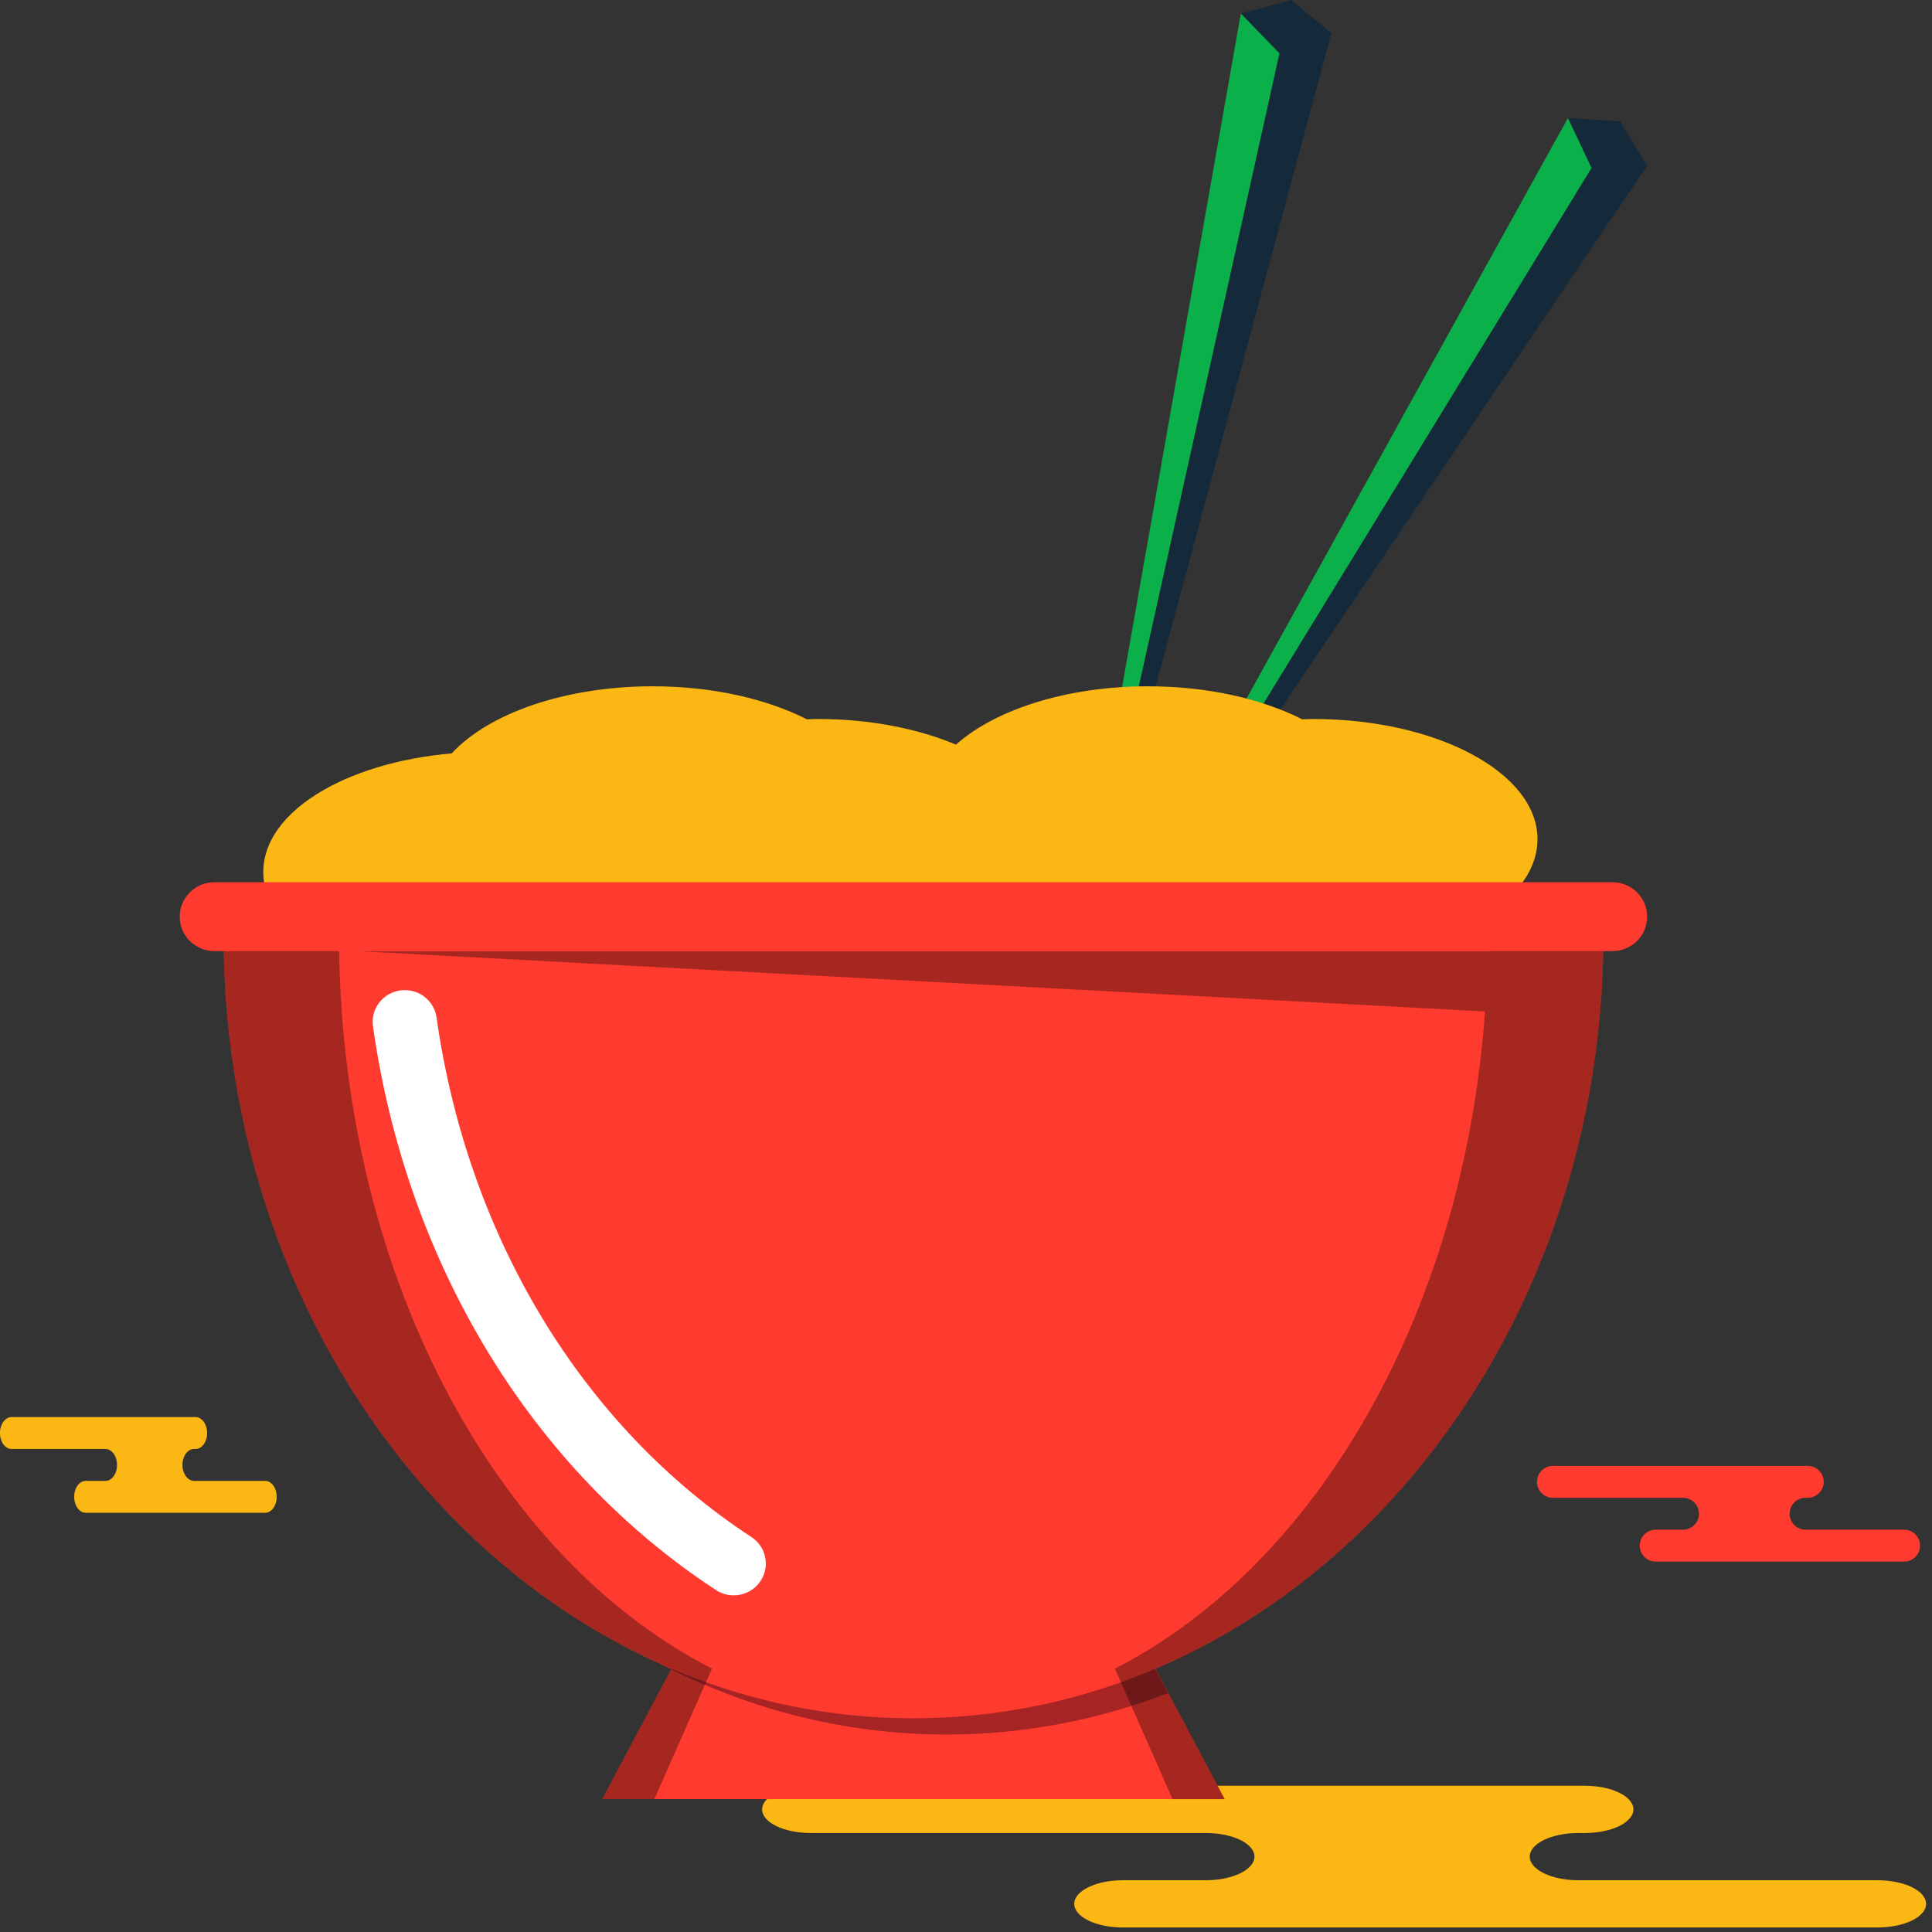<svg xmlns="http://www.w3.org/2000/svg" xmlns:xlink="http://www.w3.org/1999/xlink" preserveAspectRatio="xMidYMid" width="219" height="219" viewBox="0 0 219 219">
  <rect x="0" y="0" width="219" height="219" fill="#333333" stroke="none"/>
  <defs>
    <style>

      .cls-3 {
        fill: #fbb713;
      }

      .cls-5 {
        fill: #ff3a2f;
      }

      .cls-6 {
        fill: #142a3b;
      }

      .cls-8 {
        fill: #0cb04a;
      }

      .cls-13 {
        fill: #a72425;
      }

      .cls-16 {
        fill: #ffffff;
      }

      .cls-17 {
        fill: #020403;
        opacity: 0.35;
      }
    </style>
  </defs>
  <g id="group-152svg">
    <path d="M163.869,202.423 C163.869,202.423 179.644,202.423 179.644,202.423 C182.686,202.423 185.152,203.622 185.152,205.101 C185.152,206.579 182.686,207.779 179.644,207.779 C179.644,207.779 178.911,207.779 178.911,207.779 C175.869,207.779 173.403,208.976 173.403,210.455 C173.403,211.933 175.869,213.133 178.911,213.133 C178.911,213.133 212.823,213.133 212.823,213.133 C215.863,213.133 218.329,214.331 218.329,215.809 C218.329,217.289 215.863,218.487 212.823,218.487 C212.823,218.487 172.069,218.487 172.069,218.487 C172.069,218.487 127.277,218.487 127.277,218.487 C124.235,218.487 121.770,217.289 121.770,215.809 C121.770,214.331 124.235,213.133 127.277,213.133 C127.277,213.133 136.689,213.133 136.689,213.133 C139.730,213.133 142.196,211.933 142.196,210.455 C142.196,208.976 139.730,207.779 136.689,207.779 C136.689,207.779 91.897,207.779 91.897,207.779 C88.855,207.779 86.389,206.579 86.389,205.101 C86.389,203.622 88.855,202.423 91.897,202.423 C91.897,202.423 102.483,202.423 102.483,202.423 C102.483,202.423 163.869,202.423 163.869,202.423 Z" id="path-1" class="cls-3" fill-rule="evenodd"/>
    <path d="M18.417,160.632 C18.417,160.632 22.167,160.632 22.167,160.632 C22.890,160.632 23.477,161.442 23.477,162.440 C23.477,163.439 22.890,164.247 22.167,164.247 C22.167,164.247 21.992,164.247 21.992,164.247 C21.269,164.247 20.683,165.057 20.683,166.056 C20.683,167.054 21.269,167.864 21.992,167.864 C21.992,167.864 30.055,167.864 30.055,167.864 C30.778,167.864 31.364,168.672 31.364,169.671 C31.364,170.669 30.778,171.480 30.055,171.480 C30.055,171.480 20.366,171.480 20.366,171.480 C20.366,171.480 9.718,171.480 9.718,171.480 C8.995,171.480 8.408,170.669 8.408,169.671 C8.408,168.672 8.995,167.864 9.718,167.864 C9.718,167.864 11.955,167.864 11.955,167.864 C12.678,167.864 13.264,167.054 13.264,166.056 C13.264,165.057 12.678,164.247 11.955,164.247 C11.955,164.247 1.306,164.247 1.306,164.247 C0.583,164.247 -0.003,163.439 -0.003,162.440 C-0.003,161.442 0.583,160.632 1.306,160.632 C1.306,160.632 3.823,160.632 3.823,160.632 C3.823,160.632 18.417,160.632 18.417,160.632 Z" id="path-2" class="cls-3" fill-rule="evenodd"/>
    <path d="M199.723,166.167 C199.723,166.167 204.915,166.167 204.915,166.167 C205.916,166.167 206.728,166.976 206.728,167.975 C206.728,168.973 205.916,169.782 204.915,169.782 C204.915,169.782 204.674,169.782 204.674,169.782 C203.673,169.782 202.861,170.592 202.861,171.590 C202.861,172.589 203.673,173.397 204.674,173.397 C204.674,173.397 215.836,173.397 215.836,173.397 C216.836,173.397 217.648,174.207 217.648,175.206 C217.648,176.204 216.836,177.014 215.836,177.014 C215.836,177.014 202.422,177.014 202.422,177.014 C202.422,177.014 187.678,177.014 187.678,177.014 C186.678,177.014 185.866,176.204 185.866,175.206 C185.866,174.207 186.678,173.397 187.678,173.397 C187.678,173.397 190.777,173.397 190.777,173.397 C191.777,173.397 192.589,172.589 192.589,171.590 C192.589,170.592 191.777,169.782 190.777,169.782 C190.777,169.782 176.034,169.782 176.034,169.782 C175.033,169.782 174.221,168.973 174.221,167.975 C174.221,166.976 175.033,166.167 176.034,166.167 C176.034,166.167 179.518,166.167 179.518,166.167 C179.518,166.167 199.723,166.167 199.723,166.167 Z" id="path-3" class="cls-5" fill-rule="evenodd"/>
    <path d="M140.653,1.533 C140.653,1.533 146.372,0.003 146.372,0.003 C146.372,0.003 150.914,3.769 150.914,3.769 C150.914,3.769 144.359,9.057 144.359,9.057 C144.359,9.057 140.653,1.533 140.653,1.533 Z" id="path-4" class="cls-6" fill-rule="evenodd"/>
    <path d="M145.031,6.042 C145.031,6.042 120.000,118.693 120.000,118.693 C120.000,118.693 150.914,3.769 150.914,3.769 C150.914,3.769 145.031,6.042 145.031,6.042 Z" id="path-5" class="cls-6" fill-rule="evenodd"/>
    <path d="M145.031,6.042 C145.031,6.042 120.000,118.693 120.000,118.693 C120.000,118.693 140.653,1.533 140.653,1.533 C140.653,1.533 145.031,6.042 145.031,6.042 Z" id="path-6" class="cls-8" fill-rule="evenodd"/>
    <path d="M177.731,13.377 C177.731,13.377 183.641,13.761 183.641,13.761 C183.641,13.761 186.712,18.777 186.712,18.777 C186.712,18.777 178.788,21.684 178.788,21.684 C178.788,21.684 177.731,13.377 177.731,13.377 Z" id="path-7" class="cls-6" fill-rule="evenodd"/>
    <path d="M180.406,19.041 C180.406,19.041 120.000,117.659 120.000,117.659 C120.000,117.659 186.712,18.777 186.712,18.777 C186.712,18.777 180.406,19.041 180.406,19.041 Z" id="path-8" class="cls-6" fill-rule="evenodd"/>
    <path d="M180.406,19.041 C180.406,19.041 120.000,117.659 120.000,117.659 C120.000,117.659 177.731,13.377 177.731,13.377 C177.731,13.377 180.406,19.041 180.406,19.041 Z" id="path-9" class="cls-8" fill-rule="evenodd"/>
    <path d="M125.477,178.784 C125.477,178.784 106.260,178.784 106.260,178.784 C106.260,178.784 100.827,178.784 100.827,178.784 C100.827,178.784 81.613,178.784 81.613,178.784 C81.613,178.784 68.268,203.938 68.268,203.938 C68.268,203.938 100.827,203.938 100.827,203.938 C100.827,203.938 106.260,203.938 106.260,203.938 C106.260,203.938 138.821,203.938 138.821,203.938 C138.821,203.938 125.477,178.784 125.477,178.784 Z" id="path-10" class="cls-5" fill-rule="evenodd"/>
    <path d="M80.711,177.161 C80.711,177.161 74.686,188.516 74.686,188.516 C84.619,193.703 95.663,196.616 107.312,196.616 C116.094,196.616 124.525,194.949 132.404,191.918 C132.404,191.918 124.574,177.161 124.574,177.161 C124.574,177.161 105.358,177.161 105.358,177.161 C105.358,177.161 99.926,177.161 99.926,177.161 C99.926,177.161 80.711,177.161 80.711,177.161 Z" id="path-11" class="cls-13" fill-rule="evenodd"/>
    <path d="M148.849,81.501 C148.429,81.501 148.021,81.525 147.606,81.535 C143.048,79.222 136.909,77.794 130.134,77.794 C120.885,77.794 112.812,80.448 108.362,84.405 C104.043,82.592 98.617,81.501 92.705,81.501 C92.286,81.501 91.877,81.525 91.462,81.535 C86.905,79.222 80.765,77.794 73.991,77.794 C63.984,77.794 55.351,80.899 51.201,85.401 C39.099,86.448 29.847,92.053 29.847,98.831 C29.847,106.356 41.232,112.455 55.277,112.455 C64.527,112.455 72.599,109.800 77.049,105.844 C81.368,107.657 86.794,108.747 92.705,108.747 C93.126,108.747 93.534,108.724 93.949,108.714 C98.507,111.026 104.646,112.455 111.420,112.455 C120.671,112.455 128.743,109.800 133.193,105.844 C137.512,107.657 142.938,108.747 148.849,108.747 C162.894,108.747 174.280,102.647 174.280,95.123 C174.280,87.601 162.894,81.501 148.849,81.501 Z" id="path-12" class="cls-3" fill-rule="evenodd"/>
    <path d="M181.755,105.932 C181.755,154.998 146.738,194.773 103.547,194.773 C60.352,194.773 25.336,154.998 25.336,105.932 C25.336,105.932 181.755,105.932 181.755,105.932 Z" id="path-13" class="cls-5" fill-rule="evenodd"/>
    <path d="M83.165,180.840 C82.477,180.840 81.780,180.649 81.164,180.243 C60.276,166.583 46.103,143.290 42.277,116.341 C41.996,114.370 43.384,112.545 45.374,112.270 C47.377,111.988 49.205,113.365 49.484,115.337 C53.017,140.241 66.026,161.705 85.173,174.228 C86.849,175.324 87.312,177.560 86.205,179.221 C85.505,180.271 84.346,180.840 83.165,180.840 Z" id="path-14" class="cls-16" fill-rule="evenodd"/>
    <path d="M38.429,105.932 C38.429,105.932 25.335,105.932 25.335,105.932 C25.335,144.034 46.454,176.523 76.117,189.141 C76.117,189.141 68.268,203.938 68.268,203.938 C68.268,203.938 74.174,203.938 74.174,203.938 C74.174,203.938 80.707,189.141 80.707,189.141 C56.012,176.523 38.429,144.034 38.429,105.932 Z" id="path-15" class="cls-17" fill-rule="evenodd"/>
    <path d="M181.754,105.932 C181.754,105.932 168.658,105.932 168.658,105.932 C168.658,106.562 168.640,107.187 168.632,107.812 C168.632,107.812 40.508,107.812 40.508,107.812 C40.508,107.812 168.335,114.657 168.335,114.657 C165.884,148.935 149.166,177.499 126.379,189.145 C126.379,189.145 132.911,203.938 132.911,203.938 C132.911,203.938 138.821,203.938 138.821,203.938 C138.821,203.938 130.973,189.145 130.973,189.145 C160.635,176.523 181.754,144.034 181.754,105.932 Z" id="path-16" class="cls-17" fill-rule="evenodd"/>
    <path d="M186.712,103.910 C186.712,106.067 184.949,107.812 182.772,107.812 C182.772,107.812 24.311,107.812 24.311,107.812 C22.135,107.812 20.371,106.067 20.371,103.910 C20.371,103.910 20.371,103.910 20.371,103.910 C20.371,101.752 22.135,100.006 24.311,100.006 C24.311,100.006 182.772,100.006 182.772,100.006 C184.949,100.006 186.712,101.752 186.712,103.910 C186.712,103.910 186.712,103.910 186.712,103.910 Z" id="path-17" class="cls-5" fill-rule="evenodd"/>
  </g>
</svg>
